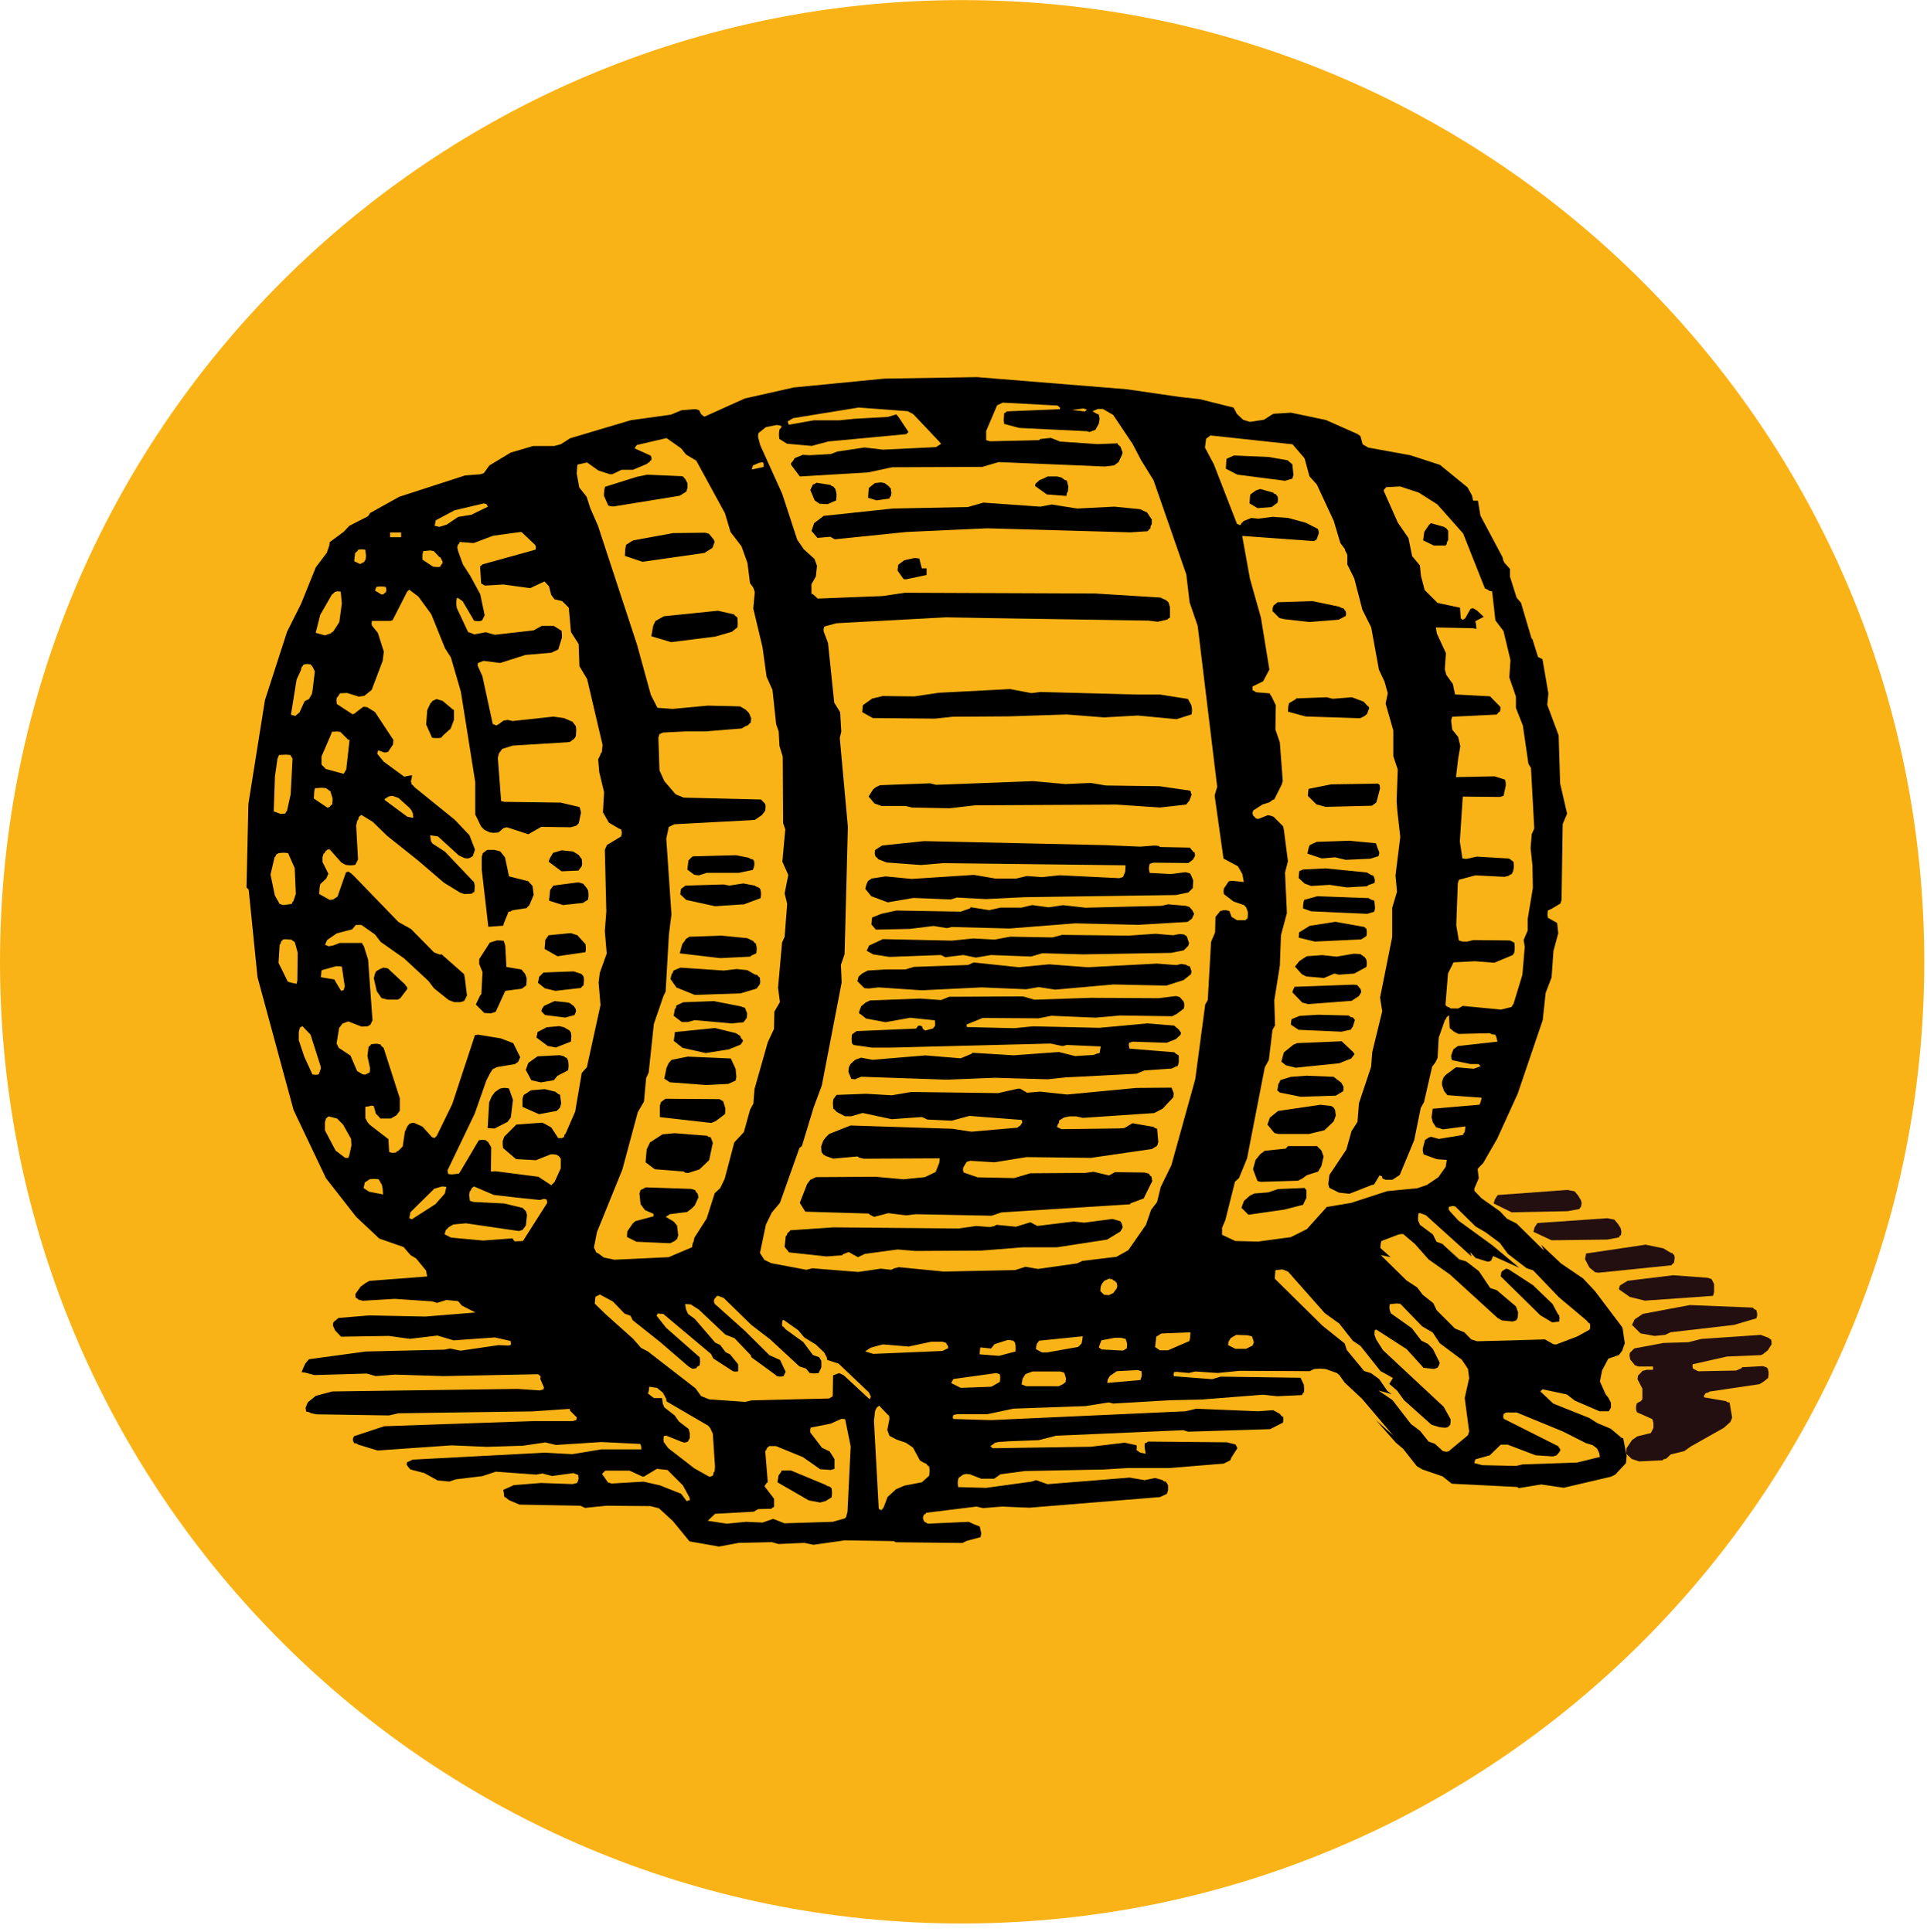 <svg xmlns="http://www.w3.org/2000/svg" viewBox="0 -518.1 2048 2054.1"><path fill="#FAB317" d="M2045.1 504.3C2045.1-60.5 1587.5-518 1022.8-518 457.6-518.1 0-60.5 0 504.3s457.6 1022.3 1022.3 1022.3S2045.1 1069 2045.1 504.3z"/><path d="M480.7 235.6l-10.2-8.6-6.6-2-4.7 2.3-.4 1.2-1.2.8-3.5 7.4-1.2 15.3 6.3 14.1 3.5.4h2.7l3.5-.4 2.3-2.7 7.8-7 3.5-9.4v-10.2l-1.8-1.2zm-49.3 294.5l-.8-1.6-18.4-17.2-4.7-.8-3.9 1.6-3.9 2.3-1.2 2.7-1.2 4.7 3.1 13.7 5.1 7.4 6.3 1.6h11l2.7-1.6 7.4-9.8-.4-2.3-1.1-.7zm1020-29.3l-.8-1.2-4.7-3.5-7-.4-18.4 3.1-15.3-1.6-16.4 1.2-7.8 5.1-4.7 5.9 7.4 8.2 4.7 2.3 18.8 1.6 11-4.7 4.7 1.2 16.4-1.2 12.9-7 .4-2.7v-2.3l-.4-2.7-.8-1.3zm-57.9-77.1l19.6-1.2 18.4 2.7 21.5-1.2 1.2-1.2 6.6-2.3.4-2.7-.4-2.3-1.2-2.7-2.3-.8-4.7-2.7-43.8-4.3-23.9 1.2-3.9 1.6-.4 2.7-.4 4.7 6.3 5.9 7 2.6zM537.4 638.4h-2.7l-3.5.8-5.1 3.5-3.5 4.7-2.7 6.3-1.6 27.4 7.4.4 13.7-7 3.5-4.7 2.3-18.8-4.3-12.1-3.5-.5zm896-77l-32.5-.8-19.6 1.2-8.6 3.5-.4 2.3-.4 3.5 8.2 5.5 45.8 2 10.2-2.3.4-1.6 1.2-1.2 2.3-7.4-2.3-2.7-2.3-.4-2-1.6zM614.8 407.3l3.5-4.7.4-2.7-.4-4.7-3.5-4.7-5.9-3.5-12.1-1.2-9 2.7-3.5 5.9-1.2 3.5 13.7 10.2 18-.8zm-9.4 170.1l-5.9-3.5-5.1-1.2-13.3 1.2-9.8 5.1-.4 2.3-.8 3.5 12.1 9 8.6 1.6 16-6.3.4-5.9-.4-3.5-1.4-2.3zm1044.3 310.2l7.4-.8.4-3.9-.4-2.7-1.2-1.2-5.9-11-20.7-19.9-25.8-16.8-2.7-.8-3.9 2.3-1.2 1.2-.4 2.3-.4 2.3 42.2 41.5 12.6 7.5zm-252.3-404.8l49.3-2.3 5.5-3.5.4-2.7V472l-.4-3.1-1.2-.4-.8-1.2-30.9-5.5-27.4 4.3-11.3 7v2l-.4 3.5 17.2 4.2zM602.3 606.4l-1.6-.4-1.2-1.2-4.7-1.2-23.5 1.2-9.8 7-2.7 7.4 5.9 11 10.2 2.3 13.7-2.3 3.9-4.7 11.3-5.9.4-3.5v-2.7l-.4-3.9-1.5-3.1zM519 467.1l16-1.2.4-2.3 5.1-12.5 2.3-.4 2-1.2 14.9-2.3 1.2-1.6 1.6-1.2 4.7-11.3-1.2-9.4-4.7-5.1-20.3-5.1-4.3-20.3-5.1-6.3-6.3-1.6h-7.4l-4.7 3.5-1.2 3.9v13.7l7 60.7zm40.7 57.9v-3.5l-1.6-4.3-3.9-4.7-16-2.7-1.2-22.7-1.6-5.1-3.9-.4H528l-7.4 2.3-11.3 17.6v5.1l3.5 8.6-1.2 23.5-1.2 1.2-4.7 9.8 9 9 7 .4 5.1-1.6 10.2-22.3 17.6-2.3 4.7-3.5.4-4.4zm34 120.1l-3.5-2.7-11-2.7-14.9 1.2-7.8 5.1-1.2 3.9v8.6l17.6 7.8 18.8-3.5 3.5-3.5 1.2-4.7-1.2-9-1.5-.5zm17.2-91.9l-.8-1.6-4.7-3.5-3.9-.8-12.1-1.2-11.3 5.1-2.3 3.5-.4 2.3 3.9 3.9 21.5 2.7 9.8-2.7 1.6-3.9-.4-2.7-.9-1.1zm729 185l39.5-1.2 4.7-2.3 4.7-3.5 12.1-3.9 3.5-5.9 2.3-10.2-2.3-6.3-4.7-4.7h-30.9l-2.3 2.7-22.3 2.3-4.7 3.5-5.1 6.3-2.7 9.8 4.7 12.5 3.5.9zm18.8-50.9h32.5l16.4-3.9 9.8-9.4 2.3-6.3-.8-5.9-1.6-2.7-2.7-1.6-11.3-1.2-45 6.6-8.6 7-2.7 7.4 7.4 9 4.3 1zm23.8-39.5l37.2-1.2 7.8-4.7.4-2.7v-2l-2.3-4.3-8.2-6.3-28.6-1.2-16.8 1.2-11.3 3.5-.8 2.3-1.2 1.6-1.2 7 2.7 2.3 22.3 4.5zm3.2 113l2.7-5.5v-8.6l-1.2-.8-.4-1.2-28.6 1.2-10.2 3.5-14.9 1.2-4.7 2.3-6.3 5.5-2.7 7.4 7.4 7.4 38.3-5.5 19.9-5.1.7-1.8zM617.9 517.2l-8.2-2.7-32.1 1.2-1.2 1.2-3.5 3.5-.4 2.7-.8 3.5 7.4 5.9 11.3 2.7 27-3.1 1.2-1.6 1.6-1.2.4-5.9-.4-3.5-2.3-2.7zm1107.2 493.6l-1.6-.4-11.7-9.8-14.1-5.9-8.6-5.5-38.3-15.3-13.7-12.9 2.3-2.3 25.8 5.5 8.6 6.6 26.2 11.3h9.8l2.3-3.9v-5.1l-2.3-4.7-3.5-4.7-5.9-13.3 2.3-11.7 6.6-12.5 11.3-3.9 3.5-4.7 2.7-7.8-2.3-16-.8-1.6-28.6-37.9-12.5-13.3-23.5-16-21.1-19.9 3.1 6.3-29.3-28.9-10.2-5.1-7.4-7.8-19.9-14.1-7.4-7.8v-2.3l4.7-11-1.2-9.8 2.3-2.7 3.5-3.5 14.9-25.8 21.9-48.1 26.6-78.2 3.1-28.9 6.3-16.4 2-28.2 5.1-18.8-1.2-11-9.8-5.5-.4-2.7v-2.3l.4-2.7 4.7-2.3 8.6-5.1 1.2-3.9 1.2-80.6 4.7-11-7.4-32.1-1.6-51.2-12.1-32.5 1.2-12.1-6.3-36.4-4.7-2.3-5.9-18.8-1.2-1.2v-.4l-11-37.2-4.7-5.5-7-22.3v-8.2l-5.9-6.6-1.2-2.3-.8-3.5-23.5-44.2-2.7-16h-5.1l-1.2-5.5-4.7-8.6-29.3-23.9-31.3-10.2-45-8.2-5.9-3.5-2.3-8.6-3.1-2.3-33.6-14.9-37.2-7.8-18.8 1.2-9.8 6.3-14.9 2.3-7.4-2.3-6.6-6.3-3.5-6.6-36-9-21.1-2.3-56.3-8.2-159.2-12.9-98.6 1.6-96.2 9.4-52 11.7L749-75.3l-1.6-.4-.8-1.2-1.2-.4-2.3-4.7-3.9-1.2-14.9 1.2-11.3 4.7-42.6 5.9-64.5 19.2-9.8 6.3L589-44h-22.3l-23.9 7-22.7 13.7-5.9 8.2-3.9 1.2-16 1.2-70 22.7-30.9 17.2-2.3 3.5-19.9 10.2-5.9 6.3-14.9 11-.4 3.5-2.7 7.8L335.6 85 320 123.7l-14.9 29.7-23.5 72.7L264 336.5l-2 88.8 2.3 2.3 9.4 93.1L312 661.9l34.4 72.4 32.1 41.1 24.6 23.1 25.8 9 7.4 8.6 5.9 3.5 10.6 12.9 1.2 6.3-61.4 4.7-4.7 2.7-4.7 3.5-5.5 7.8v1.6l.4 2.3 1.6.8 1.2 1.2 4.7 1.2 34-2 39.9 2.7 5.1 1.6 9.8-3.1 12.5 1.2 3.9 4.7 14.5 7.4-53.2 4.3-59.8-1.2-32.5 2.7-4.3 3.5-1.2 1.2-.4 2.3v1.2l2.3 5.1 6.3 6.6 50.8-.8 22.3 3.1 29.3-3.5 17.2 5.1 43.8-3.1 15.6 3.5 1.2.4.4 2.7-.4 1.6-2.7.4-10.2-.4-40.3 5.9-11-2.3-6.3 1.2-83.7 2-60.2 8.2-3.9 4.7-1.6 3.5-2.3 5.5 3.5.4 10.2 2.7 55.5-1.6 9.8 2.7 20.3-1.6 51.2 1.6 100.9-2 2.7 2.3-.4 2.7 3.9 9-.4 2-3.9 1.2-23.9-1.6-196.7 2.7-17.6 4.7-8.6 7-2.3 5.9.8 3.9 2.7.4 2.3 1.2 5.9 1.2 77 1.2 10.2-2.3 142-2 39.9-2.7.4 2 1.2 1.2 5.9 5.9-.4 2.7-3.9 1.2h-41.1L408.4 998l-32.1 10.6-1.2 2.3v2.3l1.2 2.7 2.7.4 1.6 1.2 20.7 6.3 78.6-5.5 37.5 1.6 38.3-1.2 23.9-3.5 11.3 2.7 48.1-3.1 41.5 2 .8 2.3.4 3.5h-42.6l-30.9 5.1-29.3-1.6-140.4 7.4-4.7 2.3-1.2.4-.4 2.7 1.6 2.3 2.3 2.7 14.9 3.9 14.1 7.8 12.5 1.2 6.6-2.3 28.6-3.5 14.1-4.7 43 3.1 6.6-1.2 10.2 2.7 22.7-3.1 5.1 2 .4 3.5-.4 2.3-1.2 2.7-4.7 1.2-33.6-1.2-28.9 2.3-11.3 5.1.8 3.5v1.6l.4 2.3 1.6.8 3.5 2.7 11 4.7 64.9 1.2 4.7 2.3 22.7-2.3 46.9.4 9 2.3 14.9 13.7 17.6 21.5 31.3 5.5 21.1-3.9 35.2-.8 7 2 27.4-1.2 9.8 2 33.2-4.7 52 .8 2.3 1.2 70.8.8 4.7-2.3 1.6-.4 12.9-3.5.8-3.9-1.6-7.4-5.9-2.3-5.9-2.7-43.4 2-3.9-2.3-1.2-2.7v-2.3l1.2-2.7 1.6-.4.4-1.2 53.6-6.6 7 1.6 20.3-1.6 28.9 1.2 138.8-11.3 7.4-3.5 1.2-3.9v-5.1l-2.3-3.9-2.3-.4-1.2-1.2-7.8-2.3-11.3 2.3-16-2.7-87.2 7-12.1-4.3-5.1 1.6-48.1 6.6-29.7-.8-.4-3.5v-2.7l.8-3.5 4.7-3.5 3.5-.8 3.9.4 12.1 4.7h13.7l6.6-4.7 26.2-3.5 83.7-1.6 25.8-1.6h44.6l57.1-4.7 7-3.5.8-2.3 1.2-2 5.5-8.6-.8-1.6-1.2-2.3-9-2.3-84.1-.8-1.2 1.2-2 .4-.4 3.1.4 3.5.8 4.7-5.9-1.2-3.9-2.7.4-3.5-.4-1.6-12.5-2.7-36 4.3-104.4 1.6-2.3-2.3 3.5-2.3 1.2-1.2 3.9-.8 10.6-.8 32.1-1.2 18.4-4.7 135.3-5.9 5.1 1.6 87.2-2.7 13.7-7 .4-3.9-.4-2.3-1.2-.4-2.3-2.7-7-3.9-16 1.2-65.7-2.7-11.3 2.7-206.9 9.4-39.9-1.2-.8-1.6.8-2.7 3.9-.8h32.1l27.8-5.9 76.3-2.7 25-3.9 4.7 1.2 59.8-3.5 34.4-.8 64.9-5.1 15.3 1.6 26.2-1.2.8-1.6 1.2-1.2.4-3.1-.4-5.1-3.5-7.4-84.9-1.2-9 2.7-40.7-3.1-.4-1.6.4-2.7 2.7-.4 13.3 1.2 6.6-1.6 23.9 1.6 23.5-2.3 74.3.4 4.7-2.3 6.3-.4 5.9.4 12.1 4.3 2.7 2.3 5.5 7.8 18.4 17.2 33.2 39.1-18.4-16.4 21.1 23.9 7.8 6.6 14.5 18.4 5.9 3.5 21.5 7.4 9.8 7.8 69.6 3.5 1.6 1.2 23.9-3.9 23.9 3.5 50.1-11.7 4.7-2.3 11.3-12.1.8-7.8-3.7-18.7zM1470.9 2.5l2.3-2.7 14.9-.8 19.9 6.6 19.6 12.5L1555 49l23.1 58.3 2.7 1.2 2.3 1.6 2.7.4 3.5 30.9 8.6 11.3 7.4 30.9-1.2 18.4 7 20.3v12.1l7.4 18.8 5.9 40.7 2.7 4.3 3.5 64.5-2.7 5.9-1.2 14.9 2 18.8.4 23.5-5.5 33.2v12l-4.3 10.2 1.2 7-2.5 29.8-9.4 30.9-2.3 3.5-11 2.7-40.7-3.9-4.7 2.7h-8.2l-1.6-1.2-2.3-.8-1.6-1.6 2.7-33.6 5.1-10.2.8-1.6 22.7-1.2 20.7 1.6 19.6-8.2 1.6-2.7.4-3.9v-3.1l-.4-3.5-4.7-2.3-38.7-.4-6.6 1.6h-5.1l-3.9-1.2-2.7-16 1.6-44.6 1.2-3.9 17.6-4.7 30.9 1.6 4.7-1.2 1.2-1.2 1.6-.4 1.6-3.1.8-3.9v-2.7l-.4-3.5-4.7-3.5-34.4-2-10.2 2.3h-2.3l-2.7-.4-2.7-18 3.1-47.7 39.5.4 3.9-1.2 2.3-11v-2.7l-.8-3.5-11-3.5-41.1.8 2.3-19.6 2.3-13.3-2.3-9.8-6.3-7.8-1.2-9.8 1.2-3.9 47.3-2.3 2.3-2.7 1.2-.4.4-2.7v-2.3l-11-11.3-37.2-2-2.3-11-7-9.8-1.6-5.9 1.2-17.2-9.4-20.3-.8-3.5-.4-3.5 39.5.8 3.5.8-.4-4.7-.8-3.5 9-4.7-5.9-5.5-1.2-1.2-3.9-2.3h-1.6l-1.6.8-5.5 9.8-2.7 1.6-2-1.6-.8-11.3-23.9-5.1-13.7-13.7-3.9-14.9-1.2-11.3-8.2-9.8-3.9-19.2-11.3-16.4-14.9-33.6V2.5zm-319.5-86.4l3.9 1.2-2.3 2-13.7-1.6 12.1-1.6zM800.2-23.3l6.3-2.7 3.9-.8 1.2 1.2v3.9L799-19l1.2-4.3zM462.7 37.3l.4-2.3L483 24.4l31.3-7.4 2.7.8 1.6 2.7-17.6 8.6-14.1 2.3-12.1 8.2L467 42l-5.1-1.2.8-3.5zm-13.7 34l.8-3.5 7.4-.8 3.9.8 5.9 6.3 1.2.4 2.3 4.7-.8 2.3-1.2 1.2-.4 1.6-2.7.4-5.1-.4-11.3-7.5v-5.5zm-22.7-23.4V53h-11.7v-5.1h11.7zm-26.2 57.8l3.5-.4h2.7l3.5.4.8 2.3v1.6l-.8 2.3-1.2.4-.8 1.2-2.3.4-7-4.3 1.6-3.9zM377 73.3l.4-3.5 2.7-2.3.4-1.2 2.7-.4h2.3l2.7.4.8 6.3-.4 3.9-1.6 2.7-4.3 2.3-6.3-3.1.6-5.1zm-36.7 62.2l11.3-19.6.8-1.6 2.7-2.3.8-.8 2.3-.8 3.9.4 1.2 12.5-2.7 19.9-6.3 9.8-3.1 2.3-5.9 2-9.8-2.7 4.8-19.1zm17.9 124l3.5.4 8.2 8.2 1.6.4-3.5 31.3-1.2 2-1.6 2.7-18.8-5.1-4.7-4.7V286l10.6-24.6.4-1.6 5.5-.3zm-16.4 59.8l4.7.4 4.7 3.5 2.3 7.8-.4 5.9-1.6 1.2-1.2 1.6-2.3.8-14.5-9.8.4-7 .8-3.9 7.1-.5zm-26.6-115l4.7-10.2.4-2.7 1.2-1.2.8-1.6 2.7-.8h2.3l2.7.4 2.3 2.7 2.3 4.7-2.3 19.2-.8 4.7-3.1 5.5-4.7 2.3-5.5 12.1-1.6 1.2-2.7 2.3-4.7-1.2 6-37.4zm-23 102.9l2.7-18.8 1.6-3.9 7.4-.4 4.7.4 2.3 3.9-2 37.9-3.9 17.6-1.2 1.2-.4 1.6-5.1.4-7.4-2.7 1.3-37.2zm-4.7 104.4l4.3-18.4 1.2-1.2.4-1.6 2.7-1.6 3.9-.4h2.7l3.5.4 7 16 1.2 27.4-2.7 7.8-1.2 1.2-.4 1.6-9 1.2-3.9-1.2-5.1-9-4.6-22.2zM316 524.2l-.8 3.5-5.9-1.2-3.5-1.2-9.8-19.9 1.2-19.2 1.2-1.6.4-2.3 1.2-.4.4-1.2 2.7-.4 6.3.4 3.9 2.7 3.1 11.3-.4 29.5zm22.7 99.8l-2.3.4h-1.6l-2.8-.4-8.6-18.8-5.9-17.6V579l1.2-4.7 2.7-1.6 8.6 9 10.6 33.2.4 2.7-2.3 6.4zm32.8 84.8l-1.2 3.9h-3.5l-10.2-7.8-11.3-21.5v-8.6l1.2-3.9 2.7-2.3 9 2.3 6.3 6.3 8.6 15.3.4 7-2 9.3zM341 520.7l.4-4.7.4-2.7 15.3-4.3h2.7l3.5.4 3.1 21.1-1.2 3.9-2.7.8-5.9-9.8-1.2-2.3-14.4-2.4zm51.3 228l-5.9-3.9.8-3.5.4-2.3 5.1-3.5 3.5-.4h2.7l3.5.4 3.5 5.9.8 4.3.4 5.9-14.8-2.9zm70.4 13.3l-25 16-2.7-1.2 1.2-6.3 25.4-25 7.8-2.3h2.3l2.7.4-1.6 7-10.1 11.4zm118.5-.8l-25.4 39.9-8.6.4-.4-.4-1.2-1.2-.8-1.6-31.3 2.3-34-3.1-7-3.5 1.2-4.3 3.5-3.5 4.7-2.7 13.3-1.2 56.3 8.2 3.9-1.2 3.5-4.7 1.2-11.3-1.2-3.9-3.5-3.5-19.6-4.7-32.5-1.6-3.9-1.2-.8-6.3.8-3.9 1.2-1.2.4-1.6 2.7-2.3 21.1 9 23.1 2.7 25.8 2.7 4.7-1.2 2.7.8.4 2.3v1.6h-.3zm37.1-138.8l-7 41.1-10.2 23.5-1.2 1.2-.4 2.3-2.3 1.2h-3.9l-7.4-11.3-7-3.9-2.7-1.2-27.4 2-12.9 12.9-1.6 4.7v3.5l.4 3.9 13.7 11.7 21.1 1.2 16-6.3h2.3l3.5.4 2.7 1.6 2 2.7v10.2l-6.6 14.5-1.2 1.2-2.3 2.3-13.7-9-45.8-5.9-4.7.4.4-25.8-3.5-5.9-1.2-.4-.8-1.2-2.7-.4h-2.3l-2.7.4-18.9 32-2.3 3.5-7.4.8-3.9-.4-.8-3.9 28.9-60.2 12.5-35.6 4.3-8.2 2.3-3.5 4.7-2.3 18.8-3.1 3.5-2.3 2.3-5.1-7.4-14.9-13.3-5.1-23.9-3.9-3.5.4-24.2 73.5-16.4 33.6-2.3 2.3-2.7-.8-10.2-11.3-8.6-3.9H438l-2.7.8-2.3 2.7-2.7 5.9-2.3 15.6-4.7 4.7-1.6.4-.4 1.2-2.7.4h-2.3l-2.7-.8-.8-13.7-19.9-15.3-2.3-2.7-2.3-4.3v-12.1l3.5-.4 2.7-.8 2.7.4 2.3 8.2 3.5 3.5 1.2 1.6h11.3l5.9-3.5 3.5-4.7v-13.3l-17.2-53.6-2.7-2.3-.4-1.2-3.5-.8h-2.7l-3.9.4-1.2 1.6-1.6 1.2-1.2 9.8 2.7 12.5v2.3l-.4 2.7-4.7 2.3-2.7-.4-5.9-3.5-7-16.4-12.5-8.2-2.3-4.7 2.7-16.4 3.5-4.7 6.3-2.3 14.1 5.5 6.6-.4 2.7-1.6 2.3-4.7-4.7-64.5-4.7-14.9-1.2-1.2-.4-1.6H361l-7 2.7-4.7.8-3.9-1.6 2.3-5.1 10.2-7 16.4-4.3 3.9-4.7h5.9l14.5 10.2 5.9 7.8 25 17.6 25.8 23.9 5.9 7.8 15.6 12.5 5.9 2.3h6.6l3.9-1.2.8-1.2 2.3-4.7-2.3-18.8-.8-3.9-23.9-21.1-1.6.4-6.3-2.3-24.6-25-13.3-7.4-48.1-49.7-2.7-2.3-2.3-1.6-2.7.8-9 25.8-4.7 3.1-3.5.4-11.3-6.3.4-6.6.8-3.9 6.3-5.9 2.3-5.1-6.3-12.5v-5.1l1.2-3.9 1.2-.4.4-1.6 2.7-2.3h2.3l12.1 13.7 4.7 2.7 3.9.4h2.7l3.5-.4.8-1.2 2.3-4.7-2-36 1.2-5.1 1.2-1.6.4-2.3 2.7-2.3 12.1 7.4 15.3 14.9 32.9 26.2 27.4 23.5 17.2 10.6 4.7 1.6 7.8-.4 1.2-1.2 1.6-.8.4-6.3-.8-3.9-30.9-32.5-13.3-8.6-1.6-2.6-.4-2.7-.4-3.5 8.2 1.2 22.3 20.3 5.9 2.7 2.7.4h1.2l2.3-.8 2.7-1.6 2.3-7-5.9-15.3-15.6-16.4-43-34.8-1.2-1.6-1.6-1.2-.8-3.5.8-2.7.4-3.5-4.7.8-3.5.8-21.9-16-7-8.6 1.2-3.5 6.3 2.3h2l2.3-.8 5.1-7.8.4-4.7-19.6-29.7-8.2-5.1-2.7-.4H386l-7.8 5.9-1.2 1.2-2.3.8-16.8-11-.4-3.9.4-2.7 1.2-1.2 2.3-3.5 7.4-.4 12.5 3.9 5.9-.8 7.8-6.3 11.7-30.9 1.2-9.8-6.3-19.9-6.3-7.8-.4-2.3.4-2.7H415l2.3-.8 15.3-30.1 2.3-2.3 9.8 7.4 13.7 18.8 14.5 36 6.3 9.8 10.6 36.4 15.3 96.2v34.4l6.3 12.9 3.5 3.5 5.9 2.7 3.9.4 5.1-.4 5.5-4.7 3.5-.8 22.7 7.4 13.7-7.8 31.3.4 5.9-1.6 2.7-2.7 2.3-11-.4-2.7-1.2-3.5-19.9-4.7-59.8-.8-3.5-.8-3.5-46.1 1.2-4.7 3.5-4.7 11.3-3.5 57.1-3.5 3.5-.4 4.7-3.5 1.6-2.7.4-6.6-.4-3.9-3.5-4.7-9-3.9-11.3-1.6-43.4 4.7-5.1-1.2-4.7.8-4.7 3.5-2.7 1.6-3.9-1.6-11-50.8-5.1-11.3.4-2.7 5.9-2.3 17.6 2.3 27-8.6 27.4-2.3 7.4-3.5 3.9-12.5v-3.5l-.4-3.9-8.2-5.1h-12.9l-8.6 4.7-41.1 4.7-9.8-2.7-12.1 2.3-3.1-1.3-3.5-1.2-12.1-25.8-.4-3.9v-2.7l.4-3.5 1.2-.4 5.1 3.5 11 18.8 1.2 2 3.5.4h2.3l2.7-.8 2.7-5.5-4.7-22.3L499.8 94 492 81.9l-5.1-14.1-.8-3.5v-1.2l.8-2.3 1.2-1.2.4-1.6 14.9 1.2 20.7-7.8 28.6-3.9h1.6l14.5 13.7.8 2.3-.4 2.7-56.3 15.6-2.7 2.3 1.2 18 3.9 2.3 19.6-1.2 28.6 3.9 14.9-7h.4l4.7 5.1 2.3 9 3.5 4.7 8.2 2 7 7 2.3 25.8 8.2 12.9.8 23.5 8.2 13.7 16.4 70-.8 7.8-1.2 1.2-.4 1.6-2.3 4.7 1.2 13.7 5.1 21.1-1.2 21.5 6.3 11 11.3 6.6 1.6.4.8 2.7v2.3l-.8 2.7-14.9 9-2.3 5.1 1.6 65.7-1.6 20.7 2 23.9-7.4 20.7-1.2 10.2 2 23.9-14.5 66.1-5.4 6zM408.7 332.2l.4-1.2 4.7-2.7 3.5-.4 6.3 2.3 11.3 10.2 2.3 2.7 1.6 3.5.4 4.7-6.3-1.2-24.2-17.9zm225.7 459.5l27-66.5 16.4-61 6.6-11.3 2.3-25 2.7-5.9 5.5-51.6 10.2-29.7 2.3-4.7 3.5-60.6 2.7-21.5-5.5-80.6 2.7-12.5 1.2-.4 4.7-2.3 80.6-4.3 5.1-.4 7.4-5.1 3.5-4.7.4-4.3-.4-2.7-3.3-3.6-1.2-1.2-82.1-2-8.6-3.5-12.1-14.1-5.1-11.3-1.2-34.8 1.2-3.9 3.9-1.6 23.9-1.2h20.7l38.7-3.1 4.7-2.7 2.3-.8 1.2-1.6 1.6-1.2.4-4.7-2.3-5.5-3.5-3.5-5.9-3.5-34.4-.8-37.5 3.5-16-1.2-7-13.7-14.7-53.4-41.5-126.4-8.2-18.8-3.9-12.1-7.8-9.8-2.7-14.9.4-5.9.4-3.5 10.2-2.3 12.1 8.6 12.1 3.9h2.7l9.8-4.7h12.1l14.9-6.3 1.2-1.2 1.6-.8.4-1.2 1.2-.4.4-1.6v-1.2l-.8-2.3-17.2-7.8 2.3-3.5 31.7-7.4 15.6 11 5 6.4 11 6.6 30.5 55.9 5.9 19.9 11.7 15.3 6.3 17.6 2.7 21.5 3.5 4.7 1.6 4.7-1.6 17.6 9.8 41.1 4.3 31.3 6.3 14.1 3.9 36.4 2.7 7.8.8 15.3 3.5 11.3.4 70.8 2.3 6.6-3.1 34.4 6.3 14.1-3.9 19.6 2.7 11-2.7 35.2-2.7 5.9-4.3 48.1 2 15.3-5.9 10.2-.4 18.4-6.6 14.1-14.1 49.7-1.2 15.6-3.5 6.3-6.6 23.9-10.2 11-10.2 38.7-4.7 9.8-5.9 5.5-8.6 27-13 20.3-.8 3.9-1.2 2.7-.4 3.5-25 10.6-57.5 2.7-11.3-2.3-6.3-4.7-1.6-.4-2.7-5.5 3.2-16.4zm95.4 285.9l-5.9-7.8-22.7-9-17.2-3.9-34 2-3.9-1.2-6.3-9 3.5-3.5h25.8l13.7 6.3h1.6l13.7-8.2 11.3 1.2 16.4 16.4 7 12.9.4 2.7-3.4 1.1zm-19.6-56.3l-4.7-6.3-.4-2.7.4-3.9 2.7-.4 16.4 6.6 2.7.8 3.5-.8 2.3-3.9v-5.1l-1.2-4.7-10.2-7.8-4.7-6.6-11-8.6-1.6-3.9-.8-5.9H695l-6.6-5.1.8-1.2.4-2.3.4-3.5 8.2 1.2 6.3 5.1 3.5 6.6.4 2.7 44.2 25.8 2.3 2.7 2.7 5.9 2.3 34.8-.4 5.1-1.2 1.6-.4 2.7-2.3 1.2-1.6.4-16-9-27.8-21.5zm190.5 67.7l-1.6 5.9-1.6 1.2-12.5 3.5-51.2 1.6-12.1-4.7-11.3 3.9-17.6-.8-20.3 2-20.3-3.1 7.8-7.4 41.1-2.3 4.7-2.7 14.1-.4 1.2-1.2 1.6-.8v-8.6l-10.2-13.3 2.3-3.5 1.2-.8-2.7-32.9 1.2-1.6.8-2.3 1.2-.4.8-1.2h7.4l28.6 11.7 18.4 12.9 11.3.8 3.9-1.2V1033l-5.1-8.2-8.2-3.9-12.5-16.4v-2.3l.4-2.7 21.5-4.3 11.3-5.1 3.9.4 5.9 28.9-3.4 69.6zm23.5-119.7l-27.4-25.4-4.7-2.3h-.4l-6.3 2.3-.4 22.3-3.9 2.3-82.1 2-7 1.6-38.3-2.7-8.6-3.5-5.9-8.2-50.5-39.1-7.4-3.9-8.6-9.8-29.3-26.2-11.3-11 .4-4.7.4-2.7 4.7-2.3 13.7 7.4 12.5 12.9 6.3 2.3 2.3 4.7L701 908l30.9 26.6 3.9 2.3 3.9-.4 1.6-2 2.3-1.2.4-3.5v-2l-.4-3.1-35.6-31.3-10.2-12.9 1.2-2.3 5.9.4 50.8 42.6 2.3 4.7 21.1 13.7 2.7.4 2.7-.4v-7.4l-8.6-10.6-4.7-2.3-5.9-7.8-5.1-2.3-21.9-25.4-7-5.1-2.3-5.1-.8-5.5 5.9.4 8.6 5.5 28.2 26.6 9.8 3.9 17.2 18 .8 2.3 25.8 18.8 1.2 1.2 2.7.4h2l2.3-.4 2.3-4.7-5.9-12.5-11.3-5.1-25.8-25.6-29.7-26.6-2.7-2.3-.8-2.3v-1.6l.8-2 1.2-.8.4-1.2 1.6-.8 6.3 2.3 29.3 28.6 20.3 15.6 30.9 28.6 7 2.3 3.9 4.7 3.5.4h2.7l3.5-.4.4-1.2 2.3-4.7v-7l-2.3-3.9-6.6-2.3-10.2-13.7L835 895l-2.3-2.7-1.2-.4-.4-2.3.4-3.9 1.2-.8 15.6 11 6.6 7.8 12.1 7.4 9 8.6 2.7 5.1.4 2.7 12.1 3.9 32.1 30.5 2.3 4.7-1.4 2.7zm63.3 81.3l-7.8 7-18.4 3.5-9 3.9-9 8.2-4.3 11.3-2.3 2.7-1.2-.4-1.6-1.2-5.1-93.5 1.2-10.2 1.6-3.5 2.7-2.3 9.4 9.8 1.2.8.4 3.5-2.3 11.7 2.3 6.3 7.4 3.9 10.2 3.5 7.4 5.1 7.4 13.7 4.7 2.7 1.6.4 2.3 2.7 1.2.4.4 3.5v2.7l-.4 3.8zm20-135.3l-1.2.4-4.7 2.3-73.5 3.1-8.6-2.7 5.9-3.9 12.9-3.5 27.4 2.3 23.9-5.1h12.1l3.9 1.2.4 1.2 1.6 2.3v2.4zm55.5 32.9l-.4 2.7-9 5.1-32.5 1.2-10.2-5.1 1.2-2.3 1.2-2 45.4-6.3 3.9 1.2.4 2.7v2.8zm16.4-29.7l-17.6 4.7-20.7-1.6.4-4.7.4-2.7 11.3 1.2 3.9-4.7 13.7-4.3h2.7l3.5.8 1.6 1.6.8 3.5v6.2zm53.2 32.4l-2.7 2.3-4.7 2.3h-34.4l-5.1-2 1.2-6.3 3.1-4.7 7.4-2.7h29.3l4.3 1.2 1.2 3.5.8 2.7-.4 3.7zm17.6-44.2l-.8 3.5-3.5 3.5-33.2 5.9h-5.1l-6.6-3.5.4-3.5.8-2.7 1.2-1.2.8-1.6 46.5-4.7-.5 4.3zm17.6 7.5l.4-1.2 2.3-6.3 14.1-2.7h7l4.7 1.2 1.2 3.5.4 2.7-.4 3.9-3.9 2.3-22.7-1.2-3.1-2.2zm1.6-59.9l.4-4.7 1.6-3.5 2.3-2.7 5.1-2.3 3.5.8 1.2 1.2 1.6.4.4 1.2 1.2.4.8 3.9-.8 2.7-3.5 4.7-4.7 2.3-5.1-.4-4-4zm43.8 91.1l-1.2 3.5-35.2 3.1.4-3.5 2.3-3.9 7.4-5.1 22.3-1.2 3.9 1.2.4 3.5-.3 2.4zm51.6-41.4l-.8 3.5-22.7 9.8h-8.6l-5.1-3.5.8-7 .4-3.9 5.5-3.5 30.9-1.2-.4 5.8zm27-447.4l-.4 16.4-4.3 10.2-3.5 61.8-2.7 4.7-10.6 79.4-25.4 91.5-11.3 23.1-3.9 16-6.3 8.2-5.5 16-18.8 27-12.5 7-36 4.3-5.9 2.7-41.5 5.9-13.3-2.3-11 3.5-75.9 1.6-47.7-4.7-4.7 1.2-3.5 1.6-11-1.2-23.9 3.5-48.9-3.9-6.3 1.6-37.2-7-7.4-3.5-4.7-7.4 6.3-30.1 6.3-12.9 8.6-10.2 20.7-58.3 2.7-2.3 12.5-41.1 8.6-23.1 21.1-109.5-.8-18.8 3.9-11.3 3.5-135.3-8.6-94.6 1.6-6.6-1.2-20.7-6.3-10.2-6.6-63.4-4.7-12.5v-2.3l.8-2.7 12.9-3.5 116.5-6.3 43.8.8 171.3 2.7 9.8 1.2 10.2-2.3 1.2-1.2 1.6-.8v-11.3l-1.6-5.1-2.7-2.3-5.9-2.7-69.2-4.3-202.2-.8-23.9 3.5-68.8 2.7-5.1-4.7-1.6-.4v-10.2l4.7-8.2 1.2-11.3-2.7-7.4-11.3-10.2-7-10.2-16-48.9L808-44.8l-2.3-8.6V-55l.4-2.7 7.8-6.3 11.3-2.3 3.5.4 2.3 1.2-2.7 3.5-.4 3.9v2.7l.4 3.1 8.2 5.1 26.2 2.3 17.6-4.7 82.9-7.8 2.3-2.3-10.6-16-2.3-2.7-9 2.7-36 2-15.3 1.6h-27.4l-26.6 4.7-1.2-3.5 5.9-3.5 69.6-11.3 52 3.9 5.9 3.1L997.9-49l2.3 2.7-5.5 3.5-56.3 2.7-19.6-2.3-28.9 4.3-7 2.7-22.3 1.2-7.4-.4-8.6 3.5-1.6 2.7-2.3 2.7v1.6l9.4 12.5 72.4-4.3 25.8-5.5 95.8-.4 17.2-5.1 113 4.7 9.8-1.2 4.7-3.5 3.5-7.4.8-2.7-2.3-6.3-2.7-2.3-.4-1.2-21.1.8-39.9-2.7-9.8-3.9-11.3 1.2-1.2 1.2L1052-49l-3.9-1.2V-60l11.7-27.4 1.2-.4 4.7-2.3L1124-87l2.7 2.3-.4 1.6-56.3 2.3-1.2 1.2-1.6.8-.4 7.4.4 3.9 16 4.3 72 3.5 2.7.8 6.3-2.3 3.5-6.3.8-3.9v-2.7l-.8-3.5-1.6-.4-4.7-2.7v-.4l5.5-2.3h5.1l11 6.3 20.7 30.9 9 17.2L1226-7.5l34.8 100.1 3.5 29.7 8.6 25 20.7 170.9-2.7 9.4 9.4 66.9 15.3 8.2 4.7 8.2.8 3.9.8 4.7-11-1.2h-2.3l-2.7.4-3.9 5.9-1.2 1.6-.4 2.7v1.2l.4 2.3 10.2 7.8 11.3 3.9 2.3 2.7 1.6 4.7v3.1l-.4 3.9-1.2.4-.8 1.2h-9l-5.9-3.5-2.3-6.3-3.5-.8h-2.7l-3.5.8-5.1 6.3zm39.5 455.6l-7 3.5H1313l-7.8-3.9.4-3.5 2.3-3.9 5.9-3.5 12.1.4 4.7 1.2 1.2 3.5.8 2.7-1.3 3.5zm-18.4-111.1l-14.1-6.6V787l3.5-8.2 10.2-40.7 4.3-3.9 8.6-21.1 18.8-96.6 4.3-7.8 3.9-32.1 2.7-4.7-.8-26.6 5.9-36.8 1.2-32.5 6.3-23.5-2-43 3.1-12.1-4.3-33.2-.8-3.9-10.2-10.2-3.5-1.2-2.7-.4-9.8 3.9-2.7-.4-1.2-1.6-1.6-1.2-.8-2.3v-1.2l.8-2.3 9.8-6.3 7.4-2.3 3.5-2.7 1.6-.4 7.8-15.6 1.2-3.9-3.1-41.1-4.7-13.7.4-25.8-4.7-9.8-1.2-1.2-.4-1.6-14.5-1.2-3.9-2.3v-3.9l11.3-5.5 6.6-12.5-9-55.1-11.7-41.5-8.2-45.4 76.3 5.5 2.7-1.6 2.3-6.3v-2.3l-.8-2.7-12.9-6.6-18.8-5.1-16.4-1.2-15.3 2-7.4-.8-8.6 3.5-.4 1.2-1.2.4-1.6 2.7-3.5-1.6-24.6-63.4-9.4-17.6.8-5.9.4-3.5 4.7-3.5 87.2 9.4 12.1 14.1.8 1.2 5.1 18.8 7.8 8.6 18 38.7 7 23.5 4.7 6.3.4 1.6 2.3 4.7v10.2l7.4 14.9 8.6 33.2 9.4 18.8 8.2 45 5.9 12.5 3.5 12.5-2.3 11 8.2 28.6v27.4l4.7 14.1-1.2 33.6.8 11 3.1 27-5.1 41.1 1.6 17.2-5.1 17.2v30.9l-12.9 64.5 2.3 14.5-10.6 43.4-1.2 15.6-12.9 38.7-1.6 19.9-6.3 9.8-5.5 19.6-18 27-1.2 9.8 1.2 3.9 10.2 5.1 11 1.2 23.9-9.4 2.3-.4 5.9-9.8 2.7 1.2.4 2.3 3.5 1.2h7l7.8-5.1 15.3-36.8 7-34.4 3.5-6.3 8.6-37.5 3.5-4.7 2.3-4.7 1.2-21.5 6.6-18.8 1.2-1.2.4-1.6 2.7-2.3.8 13.7 4.7 3.9 4.7 2.3 33.2-.8 2.3 1.2 3.5.4 1.2 2.7 1.2 4.7-42.2 4.7-4.7 3.5-2.3 6.3v2.3l.8 2.7 1.2.4 18.4 3.9h8.6l2.3 2.3-7.4 2.7-18.8-1.6-11 8.2-2.3 2.7-1.6 4.7v3.5l2.3 6.3 3.5 4.3 36.4 2.7-1.2 4.7-1.2 2.7-49.7 4.3-1.2 9 1.2 5.1 3.5 5.5 7.4 2.3 23.9-3.1-.4 3.5-.4 2.7-1.2 1.2-.4 1.6-25.8 4.3-8.2-2.3-2.7.8-3.9 2.7-2.3 9v2.7l.8 3.5 14.1 5.1 4.7.4 5.9.4-1.2 7.4-7.8 11-12.1 8.2-10.2 3.5-32.1 3.1-38.3 12.5-25.8 4.3-21.1 23.5-17.2 8.6-34.8 4.7-24.1-.6zm247.2 206.5l-18.8 15.6-1.2 1.2-2.7.8-3.9-.8-8.6-7.8-6.6-2.3-9-11.3-9.8-7.4-19.6-25.4L1465 960l14.1 3.9-4.7-3.5-8.6-12.5-8.6-6.3-7.4-2.3-18.4-22.3-2.3-7-23.5-18.8-50.8-50.1.4-5.5.4-3.5 7.4-.8 5.9 2.3 39.1 44.2 15.3 11 14.5 18.4 8.2 5.5 21.1 26.6 13.3 7.4-3.9 6.3 8.2 7 7.4 10.2 29.3 26.2 9 2.7 4.7.4h1.2l2.3-.4 2.7-2.7.4-3.5v-2.3l-7.4-13.3-64.5-60.2-7.4-11.7-1.6-4.7v-2.3l.4-2.7 1.6-.4 32.1 20.7 15.6 17.2 2.3 2.7 11 1.2 3.9-1.2 1.6-2.7.8-2.7-7.4-14.9-5.1-5.1-7-3.5-10.2-13.3-19.9-14.1-2.3-1.6-1.2-3.5-.4-2.7.4-3.5 7.4-.8 3.9.4 23.1 23.9 11.3 6.6 7.4 11.3 23.5 17.6 6.6 9.8 1.2 9.8-4.7 21.1 4.7 35.6-1.3 4zm-3.9-109.5l-9.8-3.9-19.6-19.6-3.5-7.4-11.3-9-5.9-7.8-11.3-7.4-27.4-27 10.6 2.3-11-9.8.4-4.7.8-2.7 18.4-7 2.7-.4h2l12.5 10.6 14.5 16.4 22.7 16 50.5 46.1 4.7 2.7 11.3 1.2 3.9-1.2 1.6-2.7.4-5.9-2.3-6.3-20.3-17.2-7-2.3-12.1-18-13.3-10.2-7.4-2.3-13.3-12.9 16.4 16.4-21.1-19.9-6.3-2.3-3.9-7.8-13.7-10.2-2-4.7v-3.5l.4-3.9 1.6-.4 6.3 2.3 48.5 43.8-1.6-4.7 5.9 6.3 12.5 3.9h1.6l2.3-.8 2.3-5.1 27.8 12.5-28.6-23.9-36-26.2-9-9.8-1.6-2.3.4-2.7 3.9-.8 2.7.4 21.9 21.5 10.2 5.9 15.3 11.3 8.6 11.7 19.9 15.3 7 2.3 27.4 28.6 29.3 24.6 2.3 2.7 1.2.4.4 2.3v2l-.4 2.3-13.3 7.4-22.7 8.6-2.7-.4-9-5.1-39.9 1.2-32.1.8-6.3-2-7.4-7.6zm120.1 138.5l-58.3 2-6.6 1.6-36-.8-8.6-2.3 1.2-3.9 15.3-4.3 11.7-11.3h7.4l29.7 11.3 18.4 1.2 3.9-1.2 2.3-2.7 1.6-2.3v-1.2l-2.3-3.5-58-29.2-.4-2.3.4-2.7 2.7-1.6h11.3l49.3 20.3 23.9 12.1 7.4 2.3 4.7 3.5 2.3 4.7.8 4.3-24.1 6zm-214-658.3l-28.2-2.7-34.8 1.2-7.4 3.5-1.2 3.5-1.2 5.5 15.3 5.1 14.1-1.2 11.3 2.7 26.2-1.2 8.6-2.7.8-2.7v-1.6l-1.6-3.9-1.9-5.5zm-39.5-237.7l7.4-3.9.4-1.6v-1.2l-.4-2.3-1.2-1.2-.8-1.6-2.7-.8-2.3-1.2-28.2-5.9-37.2 1.2-4.3 3.5-.8 2.3-.4 3.5 7.4 7.4 4.7 1.2 27.4 3.1 31-2.5zm-32 179.9l-.4 2.7-.4 4.7 9 9 9.8 2.7 49.3-1.2 4.7-3.5 3.9-14.9-.4-3.5-1.6-1.6-50.1.8-23.8 4.8zm66.4 117.7l-2.7-1.6-54.4-2-14.1 3.9-.8 3.5-.4 5.5 8.6 3.1 59.8 2.7 7.4-2.3.8-3.9-.8-7.8-3.4-1.1zm-11.7-192.8l4.7-2.3 2.7-2.3 2.3-6.3-.8-1.6-1.2-.8-3.9-4.3-12.5-4.7-20.3 1.6-6.6-1.6-32.1 1.2-1.2 1.2-6.6 3.9-.8 3.5-.4 5.5 18.8 5.1 57.9 1.9zm90.4-183.1l1.6-2 .4-2.3 1.2-2v-9.8l-2-2.7-2.7-1.6-13.7-3.9-2.3 2.3-4.7 7-1.2 9 11.3 5.5h12.1v.5zm-158.8 554.6l46.1-4.7 12.9-5.1 3.5-4.7-1.6-2.3-12.1-11.3-47.3 2-3.9 1.6-10.2 8.2-2.7 9.8 4.7 3.9 10.6 2.6zm-120.9-72.3l-2.3-2.7-3.9-1.2-18.8 2.3-72-.4-59.8 2-12.1-3.5-78.6.4-8.6 3.5-22.3-1.6-53.2 2-4.7 2.3-4.7 3.9-2.3 6.3.4 1.6 1.2.4 5.9 4.7 20.7 3.9 26.2-4.7 26.2 2.7.4 4.3-.4 2.3-1.2.8-.4 1.2-8.6 2.3-2.7-2-.4-2-1.6-1.2h-2.7l-2.3 3.1-63.4 2.7-4.7 3.5-.4 3.5v2.7l.4 3.5 2 1.6 19.2 2.7h20.7l169.3-4.3 12.5 2.7 4.7-1.2 36 1.6-.8 4.3-.4 2.7-3.5.8-2.7 1.2-19.9 1.2-17.2-4.3-48.1 3.5-43.8-2.7-1.2 1.2-11.3 4.7-37.5-3.1-56.3 4.7-12.1-2.3-6.3 2.3-5.1 4.7-1.6 3.5-.4 4.7 3.1 7.4 3.9.4 6.6-2.7 90.7 3.1 51.2-2 56.3 1.6 18.8-2 75.5-3.9 8.6-3.5 28.9-2 4.7-2.3 1.6-.4 1.2-3.9V604l-3.5-2.3-1.2-1.2-47.7-3.9-.8-3.9.4-2.3 3.9-1.2 36 1.2 9.8-3.9 4.7-4.3.8-2.3-2.3-3.5-5.1-4.3-28.2-2.3-51.2 4.7-70.4-1.6-20.3 2-50.1-1.2-.4-2.7 17.2-7 59.4.4 13.7-2.7 46.9 2 26.2-2.3 55.1.8 4.7-2.3 7.8-5.9.4-2.7V549l-.8-2.7-1.6-1.7zM945.3 11.9l.4-1.6 1.2-1.2.4-3.5-.8-5.1-1.2-.4-.4-1.1-4.7-3.5-3.9-.8-6.6.8-6.3 5.1-.4 3.9-.4 6.6 9 2.7 13.7-1.9zm262.4 626.5l-73.5 7-28.9-3.1-13.7 1.2-7.4-4.3h-2.3l-21.1 4.7-92.3-1.2-20.7 3.5-27.4-1.6-31.3 1.2-3.5 4.7-.4 3.9.4 6.3 1.2.4 2.3 2.7 9 4.7h6.6l12.1-3.5 30.9 6.6 32.1-2.3 5.9 2.7 25.8 1.2 18.8-5.1 55.5 4.3.8 2.7-1.6 2.3-.8 1.2-1.6.8-1.2 1.2-48.9 4.3-20.3-3.1-108.3-3.5-22.7 9-3.5 3.5-2.7 3.5-2.3 6.3.4 5.9 2 2.7 2.7 1.6 7.8 2.7 25.8-2.3 1.6 1.2 5.1 1.2 80.6-.4-.4 4.7-3.9 9.8-1.6.8-9.8 4.7-22.7 2.3-29.7-2.7-63.4.4-4.7 2.3-1.2.4-3.5 4.7-7.8 19.9 5.9 9.4 67.3 2 1.2 1.2 4.7 2.3 14.9-3.9 19.2 2.3 10.2-1.2 80.6 1.6 10.2-3.5 136.5-8.6 1.2-1.2 13.7-5.1 1.6-3.5 7.4-14.9-.8-4.7-1.6-1.2-1.2-2-4.7-1.2-31.3-.4-6.3 3.5-16.4-3.9-9 1.2-58.3.4-17.2 5.1-38.7-.8-14.9-5.1-.8-2.7.4-2.7 3.5-5.9 3.9-1.2 25.8 1.6 34-5.5 68.4.8 64.9-9.4 5.5-3.5 1.2-3.9-1.2-14.1-2.3-.8-1.6-1.2-22.3-3.9-8.6 5.1-4.7.4-62.2.8-4.7-2.3.8-2.7 1.2-1.6.4-2.7 5.1-3.1 5.9-1.2h7l7 1.6 75.9-5.1 9-4.7 11.3-12.1.4-4.3-2.3-5.9-37.4.3zm-16 143.2l-1.2-1.6-8.2-2.3-30.1 3.9-11-1.2-38.7 4.7-7.4-3.9-15.3 4.7-20.7-2-2 1.2-5.1 1.2-14.5-1.2-18.4 2.7-133.4-1.2-45.8 3.1-1.2 1.6-1.6 1.2-.8 2.3-1.2 1.2-1.2 11.3 4.7 5.9 39.9 4.3 16.4-1.2 1.2-1.2 5.9-2.3 9.8 5.5 7.4-3.5 34.8-4.7 18.8 1.6 70-.4 44.6-3.5h36l53.2-8.2 14.1-8.6 2.3-3.9v-1.6l-.8-2.7-.5-1.2zm72.7-272.6l-2.3-.4-1.6-1.2-5.1-.8-5.1 1.2-20.7-1.6-73.5 3.9-41.1-3.1-32.1 3.1-48.1-5.1-5.9 2.7-57.5 2-9 2.7h-20.3l-19.9 1.2-5.9 3.1-3.9 3.5-1.2 4.7 7.4 7.4 4.7.4 10.2-1.2 46.1 3.1 63.7-3.1 47.3 2 13.3-2.3 17.6 2.7 61.8-5.5 56.3 1.2 18.4-5.9 7.8-6.3.4-2.3v-1.2l-1.8-4.9zm92.3-500.6l-.8-1.2-1.6-.4-1.2-1.2-13.7-3.9-4.7 1.6-5.9 4.3-.4 3.5-.4 5.9 8.6 5.1 14.9-1.2 6.3-4.7.4-2.7v-1.6l-.4-2.3-1.1-1.2zM712.2 803.5l4.7-2.3 2.7-2.3 1.2-3.9-1.2-10.2-3.5-4.3-8.6-5.1 2.7-1.6 1.6-1.2 18.4-2.3 4.7-3.5 3.5-3.5 3.9-8.6-.8-3.9-1.6-1.6-1.2-2.3-4.3-1.2-48.1-1.6-4.3 2.3-1.2.4-1.2 3.9 1.2 11.3 4.7 6.3 9 3.9v2.7l-19.2 5.1-2.7 2.3-5.9 8.6-.4 5.9 10.2 5.1 35.7 1.6zm554.2-354.8l-2.3-2.7-3.9-1.2-18.8-1.6-7 1.6-80.6 2-23.9-2.7-15.3 2.3-17.6-2.4-11.3 2.7h-22.3l-12.1 2.7-19.6-3.1-.8 1.2-9.8 3.5-68.4-1.2-16 3.5-9.8 3.9-.4 2.7-.4 4.7 4.7 5.5 36.4-.8 25-3.1 14.1 2.3 5.1-1.2 61.4 1.6 70-5.5 66.9 1.6 52.4-3.1 4.7-3.5 2.3-5.1-2.3-4.3-.4-.3zM881.5 1062l-2.3-.4-1.6-1.2-36.8-15.3h-10.2l-.4 1.6-2.7 3.5-1.2 7.4 33.2 19.2 12.1 2.3 5.9-1.6 6.3-3.9.4-3.5v-2.7l-.4-3.5-2.3-1.9zm112.3-816.2l18.8-2 59.8-.4 61.4-2 39.5 3.1 36-2 28.2 2.7 12.9 1.2 16-5.1.4-3.5v-2.7l-.8-3.9-3.5-6.3-29.7-4.7h-23.9l-102.9-2.7-9.8 1.2-22.7-4.3-75.5 3.9-26.2 3.9-33.6-.4-11.3 2.7-9.8 7-.4 2.7-.4 4.7 11.3 6.3 66.2.6zM871 17.4l8.6.4 9-3.9.4-3.9V6.4l-1.2-4.7-2.3-2.7-1.6-.4-1.2-1.2-14.9-2.3-2.7 1.6-1.2.3-2.7 5.9 4.7 11 5.1 3.5zm262.4-8.3l.4-2.7 1.2-2.3.4-5.1-1.6-6.3-2-.4-3.5-2.7-4.7-1.2h-10.2l-4.7 2.3-3.9 1.6-4.3 3.9-.4 2.3 12.5 9 20.8 1.6zM977 75.6l-3.5-.4h-2.3L961 77.5l-6.3 4.7-.4 2.7-.4 3.5 6.3 9 2.3.4 22.3-4.7v-7h-5.1L977 75.6zm-56 416.9l7 3.9 17.2 2.7 54.8-2 4.7 2.3 19.2-2.3 13.3 2.7 16-2.7 42.6 1.6 12.1-3.5 43.4 1.2 93.5-1.6 13.3-2.7 3.5-3.5 1.2-1.2.8-2.3v-1.2l-2.3-6.6-2.7-2-3.5-.4h-2.3l-5.9 1.2-18.8-1.6-28.9 2-70.4-.8-10.2 2.7-45-.8-16.4 3.1-22.7-1.2-22.7 2.3-73.5-1.6-14.9 7-.8 2.3-1.6 3zm344.6-168.9l-.8-1.2-2.3-.4-30.1-4.3-57.1-.8-16-2.7-27 1.2-34.4-3.1-102.9 3.9-6.6-1.6-53.2 2-4.7 2.3-2.7 2.3-4.7 7.4 6.3 7.4 7.4 2.7h25.8l6.6 1.6 39.9.8 27-3.1 150.6-.8 46.1 3.1 27.8-3.1 3.5-4.3 2.3-6.3-.8-2.3v-.7zm-32.8 58.7l-1.2-1.2-4.7-.4-15.3 1.2-36-1.6-193.5-4.3-44.6 4.7-7.4 4.7-.4 2.7v1.6l.8 2.7 1.6 1.2 1.2 1.6 9 3.5 36.4 2.7 23.9-2 193.6 2.3-.4 7-2.3 5.5-3.9 1.2-63.4-3.1-18.8 2-16-1.2-11.3 2.7h-22.3l-22.7-3.9-66.1 4.3-27.8-2.7-14.9 2.3-3.9 2.7-1.6 3.5-1.2 4.7 6.3 7.8 17.6 6.6 27.4-4.7 39.5 1.6 6.6-2 30.9 1.6 41.1-2 160.7-2.3 13.3-2.7 3.5-3.5 1.2-1.2.4-8.2-2.3-5.5-1.2-2-4.7-1.2-15.3 2-22.7-1.2-.8-3.5v-2.7l.8-3.5 3.9-1.2 37.2.4 4.7-3.5 2.3-3.9v-1.6l-.4-2.3-1.2-.4-3.9-4.7-31.7-.6zm-13.7-355.6l-7.4-3.5-27.4-2.7-39.5 2-27-4.3-12.1 2.3-60.6-4.3-16.4 4.7-79.8 1.6-73.5 7.8-10.2 7.8-2.7 8.2 6.3 7.4 13.7-1.2 4.7 2.7 76.3-7.8 85.7-3.9 152.1 4.3 18.4-1.2 1.2-1.6 1.6-1.2.4-2.7 1.2-2V34l-1.2-1.6-3.8-5.7zM781.4 136.6l-1.2-1.6-17.2-3.9-57.5 5.9-9 5.1-2.3 5.1-2 11 21.1 6.3 46.9-5.9 17.6-5.1 5.9-4.7.4-3.9-.4-6.6-2.3-1.7zm-24.2-72.3l2.3-6.3-.8-2.3-5.1-6.3-3.9-1.2-34.4.4-42.6 7.8-7.4 4.7-.8 4.7-.4 7 18.8 6.3 65.7-9.4 8.6-5.4zM613.6 476.1l-7-2.3-23.5 2.3-3.5 4.7-.8 9.8 13.7 7.8 29.7-4.3.4-2.7V489l-.4-3.5-8.6-9.4zM729.4 4.5l1.2-3.9v-5.1l-2.3-4.3-2.3-2.7-1.6-.4-36.4-1.6-11.3 2.3L643-.6l-.8 3.5-.4 5.9 4.7 10.6 3.5.8h2.7l69.6-11.3 7.1-4.4zm715.3 527.2l-2.3-2.7-3.9-.4-62.6 2.3-1.2 2.3-1.2 3.5 10.6 11 6.3 1.6 46.1-3.5 7.8-5.1 2.3-3.9v-1.6l-.8-2.3-1.1-1.2zm-821.3-106l-3.5-4.3-5.1-1.6-26.6 3.5-3.5 4.7-1.2 11.3 14.9 4.7 21.1-2.3 5.5-3.5.4-3.5V432l-.4-3.5-1.6-2.8zm745.1-454.5l-19.9-3.5-37.2-1.6-7.8 3.5-.4 3.9-.4 6.6 12.1 6.3 50.8 6.6 7.8-2.3 1.2-3.9-1.2-11.3-5-4.3zM786.9 583.3l-4.7-3.1-22.3-5.5-42.6 4.3-.4 3.5-.8 5.9 9.4 7.4 24.6 5.5 24.6-3.9 12.5-5.1 2.3-3.5v-1.2l-2-2.3-.6-2zm-36.4 52l23.5-1.2 7.8-3.5.8-3.9-.8-8.6-5.1-11-45.8-2-17.2 3.5-3.1 3.5-2.3 5.1-2.3 11.3 5.9 3.9 38.6 2.9zm-23.8 91.9l1.2 1.2 3.5.4 12.1-3.9 10.2-9.8 3.9-18.4-2.3-5.9-2.3-.4-1.6-1.2-34.4-2.7-12.9 1.2-13.3 8.6-3.5 7.4-1.2 13.7 9.8 7.4 30.8 2.4zm29.3-51.6l4.7-2 9.8-7.4.4-3.5V660l-2.3-7.4-3.9-2.3-57.5-.4-4.7 3.5-1.2 3.9v12.1l54.7 6.2zm-17.6-136.1l48.5-1.6 17.2-5.1 3.5-4.7.4-2.7-.4-4.3-1.6-1.2-1.2-1.6-2.3-.4-8.2-4.7L783 512l-13.7 1.6-46.1-3.1-7.4 3.1-.8 2.3-1.2 1.6-1.2 5.1 6.3 9 19.5 7.9zm4.3-127.1l8.6-2.7h34l14.9-3.1 1.2-3.5.4-2.7-.4-3.5-1.6-1.6-2.3-.4-1.6-1.2-13.7-2.7-45.8 1.2-1.2.8-3.5 3.5-1.2 9.8 7.4 5.5 4.8.6zm46.5 140l-2.3-.8-28.2-5.5-32.5 1.2-7.4 3.5-.4 2.3-1.2 1.6-1.2 7 8.6 6.6h6.6l7-2 39.5 3.5 12.5-1.2 3.5-4.7.4-4.7-2.3-5.9-2.6-.9zm8.3-53.6l1.2-1.2 5.1-2.3.4-3.5V489l-.8-3.9-1.6-1.2-1.2-1.6-6.3-3.1-27.4-2.7-34.4 1.2-3.9 2.7-.8 1.6-2.7 3.5-2.7 9.8 43 5.1 32.1-1.6zm-37.6-53.6l30.9-2 17.6-6.6.4-3.5v-2.7l-.8-3.5-1.6-1.6-2.3-.8-2-1.2L790 421l-14.9 2.3-5.9-1.2-40.7 1.2-4.7 3.5-.4 2.3-.4 3.5 6.3 5.9 30.6 6.7z"/><path fill="#240F10" d="M1835.4 923.9l36-1.5 2-.8 5.4-4.3 4-6.3v-2.3l-.4-2.8-1.2-.4-.8-1.1-1.9-.8-7.1-2.7-63.3 4.3-13.7 3.5-26.6.8-30.9 5.8-4.7 4.7-.4 2.8.8 4.3 5.1 6.2 3.9 1.2h15.2v3.5h-6.6l-4.7 1.2-1.2 1.5-3.5 3.6-.4 3.9 5.1 9.8v11.3l-1.6 2-4.3 2.3-.8 3.1v3.2l.8 3.1 1.6.8 14.8 6.6 1.2 3.9v5.5l-2.7 5.5-2 .4-12.5 3.1-5.5 3.9-5.8 8.6-.4 5.9 5.8 5.5 7.9 2.7 25-1.2 1.2-1.2 2.3-.3 5.1-4.7 14.5-3.6 7-5 34.8-19.6 7.1-6.3 1.9-4.6-2.7-16.1-2.4-.4-1.5-1.1-23.1-4-.4-1.5 2-3.1 2.3-.4 2-1.2 52.8-7.8 4.6-2.8 4.7-3.9.4-3.5v-2.7l-.8-3.6-1.5-1.5-3.9-1.2-21.9 1.2-.8 1.1-5.5 2.4-40.3.8-4.7-2.4-1.1-.8-.4-2.7.4-1.6M1729.8 843.4l-8.2 5-1.1 4 11.7 8.2 16 3.9 72.4-5.1 1.1-3.9v-8.6l-2.3-4.7-.8-.8-3.9-1.2-36.4-2.7M1685.3 816.8l-.8 3.5 4.7 9 6.2 5.1 3.9.4 77.1-7.9 1.2-1.5 1.5-1.2.8-5.5-.8-3.1-1.2-.4-.3-1.2-2-.4-7.8-4.7-18.8-3.9-63.4 9.4M1630.9 786.7l-1.2 4.6 19.2 9 59.4-.7 12.5-2.4.8-1.9 1.2-.4.4-3.9-.8-3.6-2.7-4.3-3.9-4.7-7.5-1.5-74.3 5.1M1588.7 756.9l-1.2 4.3 19.1 9.4 59.5-1.2 12.5-2.3.8-1.6.8-.4.8-4.3-.8-3.1-2.8-4.7-3.9-4.7-7.4-1.5-74.3 5.4M1745.9 878.6l-8.6 5.8-2.8 5.9 9 9 14.9 2.7 11.3-1.1 5.9-2.8 67.3-7.8 23.8-7 .8-2.8v-2.3l-.8-3.5-2.3-1.2-1.6-1.6-66.9-2.7"/></svg>